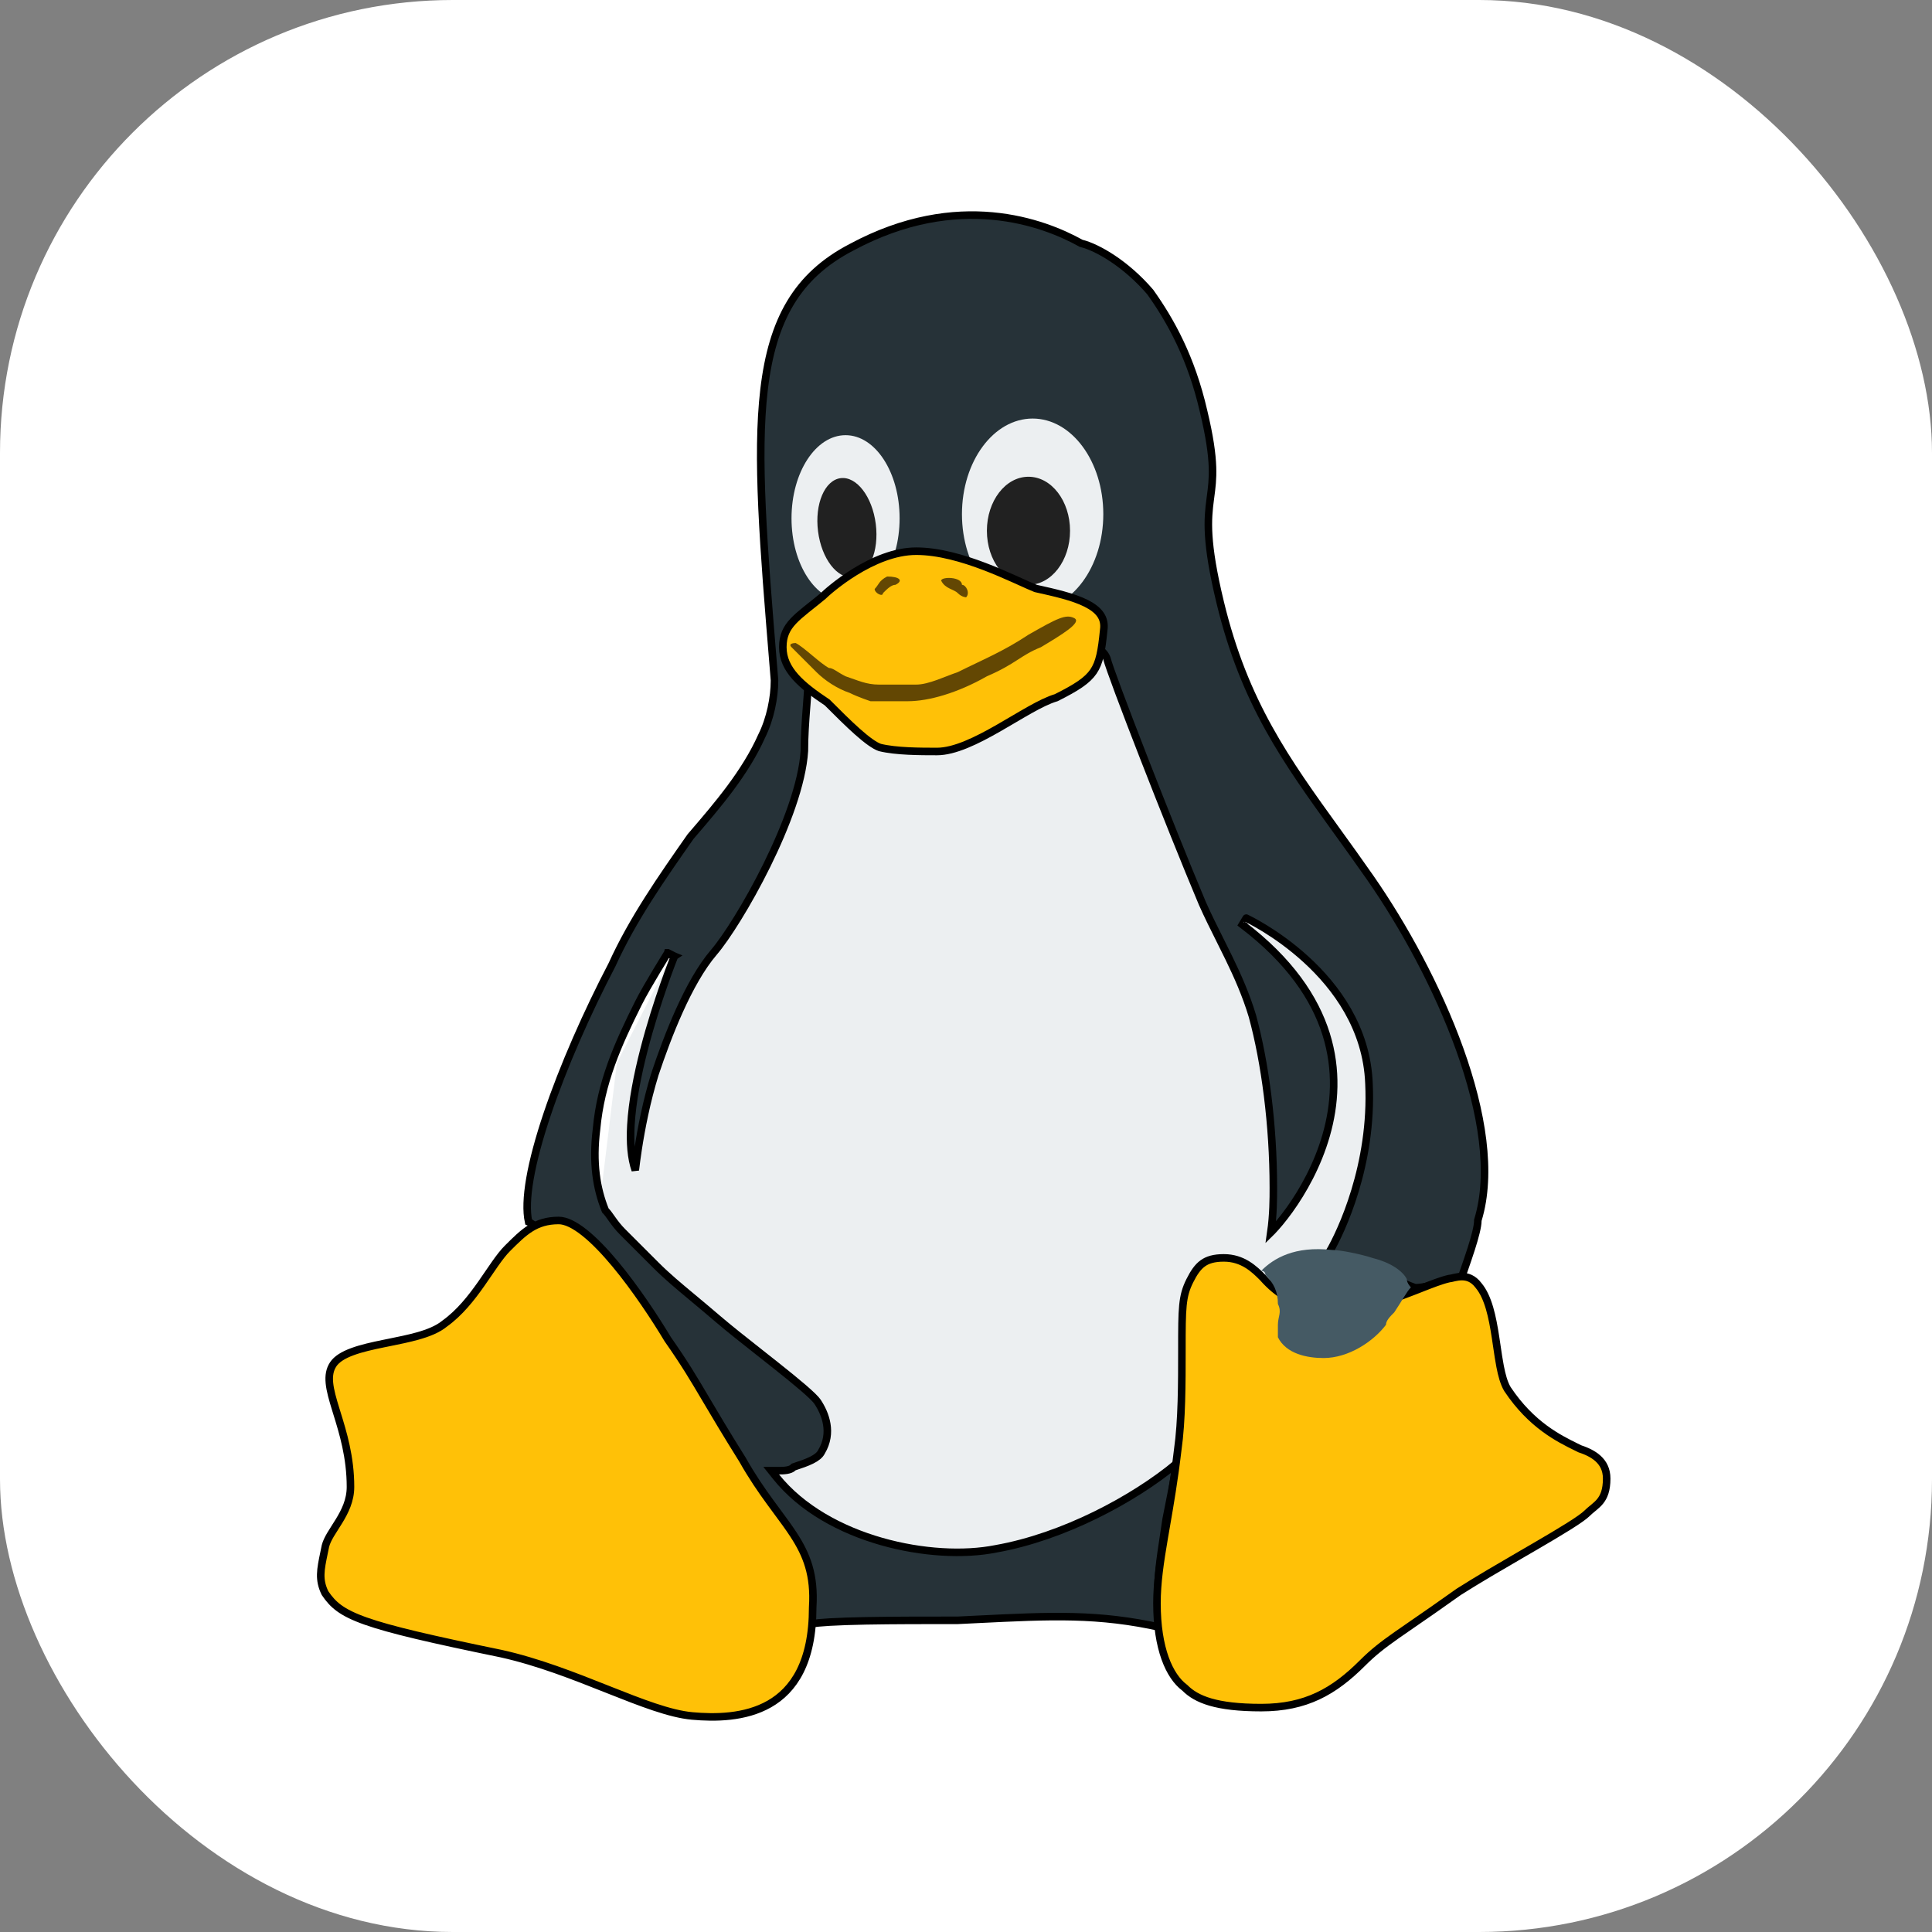 <svg width="256" height="256" viewBox="0 0 256 256" fill="none" xmlns="http://www.w3.org/2000/svg">
<rect x="0" y="0" width="256" height="256" fill="#808080" stroke="none"/>
<g clip-path="url(#clip0_257_143)">
<rect width="256" height="256" rx="60" fill="white"/>
<path d="M103.779 84.653L104.33 97.323L95.516 113.848L81.745 140.838L78.991 163.423L88.906 195.371L111.49 208.04H145.642L177.59 183.803L191.912 145.796L158.862 105.585L149.498 83.001L103.779 84.653Z" fill="#ECEFF1"/>
<path d="M88.906 126.516L88.482 126.252L88.482 126.252L88.481 126.252L88.48 126.255L88.474 126.264L88.451 126.302L88.361 126.446C88.283 126.572 88.171 126.753 88.033 126.977C87.757 127.426 87.377 128.047 86.963 128.738C86.137 130.114 85.164 131.782 84.603 132.903C81.846 138.416 79.606 143.443 79.045 149.598C78.486 154.078 79.045 157.467 80.179 160.303L80.218 160.398L80.29 160.471C80.485 160.666 80.683 160.945 80.95 161.322C81.007 161.403 81.067 161.488 81.132 161.578C81.481 162.068 81.913 162.645 82.493 163.225L86.9 167.632C88.385 169.117 89.88 170.362 91.851 172.005C92.828 172.82 93.922 173.732 95.191 174.819C96.616 176.041 98.642 177.638 100.679 179.244C101.409 179.82 102.141 180.397 102.848 180.958C104.19 182.025 105.44 183.036 106.422 183.881C106.913 184.304 107.332 184.681 107.661 185.001C107.996 185.328 108.213 185.573 108.32 185.733C109.383 187.327 110.36 189.855 108.858 192.359L108.848 192.376L108.84 192.393C108.637 192.798 108.205 193.149 107.548 193.477C106.898 193.803 106.108 194.067 105.273 194.345L105.161 194.383L105.077 194.466C104.913 194.631 104.626 194.745 104.247 194.809C103.88 194.87 103.506 194.871 103.228 194.871H102.187L102.837 195.683C106.228 199.921 111.428 202.719 116.792 204.252C122.154 205.784 127.742 206.069 131.963 205.226C140.854 203.656 150.214 198.659 155.932 193.905C155.46 196.61 154.988 198.968 154.516 201.332L154.513 201.345L154.511 201.359C154.398 202.152 154.284 202.902 154.174 203.622C153.756 206.372 153.404 208.688 153.404 211.345C153.404 212.212 153.548 213.073 153.683 213.886L153.687 213.906C153.788 214.514 153.884 215.096 153.929 215.668C145.548 213.783 139.257 214.093 129.519 214.573C128.674 214.615 127.802 214.658 126.902 214.701C122.775 214.701 118.368 214.701 114.717 214.769C112.89 214.804 111.247 214.856 109.92 214.934C108.874 214.995 107.999 215.074 107.382 215.18C107.315 215.051 107.23 214.895 107.128 214.716C106.869 214.261 106.491 213.631 106.013 212.855C105.056 211.3 103.687 209.143 102.038 206.589C98.74 201.482 94.314 194.783 89.802 188.135C85.29 181.489 80.69 174.889 77.043 169.984C75.22 167.532 73.63 165.495 72.405 164.085C71.794 163.382 71.263 162.822 70.832 162.443C70.618 162.254 70.414 162.096 70.225 161.988C70.172 161.958 70.109 161.924 70.037 161.895C69.735 160.504 69.808 158.566 70.214 156.209C70.647 153.695 71.448 150.761 72.511 147.608C74.635 141.303 77.791 134.166 81.087 127.849L81.093 127.837L81.099 127.825C83.827 121.822 87.649 116.357 91.505 110.849C91.622 110.712 91.74 110.575 91.859 110.436C95.067 106.697 98.77 102.382 100.926 97.536C102.063 95.257 102.626 92.43 102.626 90.162V90.141L102.624 90.121C102.574 89.508 102.524 88.902 102.475 88.301C101.168 72.391 100.191 60.49 101.245 51.593C101.791 46.988 102.879 43.225 104.724 40.147C106.565 37.075 109.178 34.658 112.822 32.768L112.822 32.768L112.829 32.764C126.949 25.161 138.327 29.506 143.196 32.21L143.253 32.242L143.317 32.258C145.395 32.778 149.158 34.906 152.409 38.692C155.128 42.503 157.844 47.396 159.476 54.47L159.477 54.474C160.299 57.896 160.601 60.168 160.66 61.897C160.714 63.492 160.562 64.638 160.402 65.84C160.389 65.938 160.376 66.036 160.363 66.135C160.01 68.819 159.74 71.773 161.681 79.813C164.898 93.141 170.417 100.787 177.21 110.195C178.617 112.144 180.079 114.169 181.586 116.336C185.972 122.641 190.494 130.864 193.438 139.079C196.389 147.313 197.72 155.448 195.84 161.624L195.818 161.695V161.77C195.818 162.119 195.728 162.655 195.566 163.321C195.406 163.977 195.186 164.722 194.947 165.474C194.631 166.467 194.29 167.445 194.013 168.241C193.903 168.558 193.803 168.846 193.718 169.094C193.597 169.138 193.431 169.197 193.229 169.267C192.786 169.42 192.173 169.625 191.493 169.829C190.127 170.238 188.561 170.625 187.541 170.634C187.52 170.628 187.486 170.618 187.44 170.603C187.34 170.57 187.202 170.52 187.027 170.454C186.679 170.321 186.207 170.129 185.649 169.898C184.533 169.434 183.091 168.816 181.645 168.197L181.643 168.196L181.64 168.194C180.196 167.576 178.748 166.955 177.627 166.489C177.066 166.256 176.583 166.061 176.221 165.922C176.196 165.913 176.172 165.903 176.148 165.894C177.712 163.207 181.907 154.335 181.395 143.571C181.111 136.225 177.014 130.738 173.038 127.111C171.048 125.295 169.076 123.934 167.602 123.027C166.864 122.573 166.25 122.232 165.819 122.004C165.603 121.889 165.433 121.803 165.316 121.746C165.258 121.717 165.212 121.695 165.181 121.68L165.145 121.663L165.136 121.658L165.133 121.657L165.132 121.657C165.132 121.656 165.132 121.656 164.921 122.11L165.132 121.656L164.618 122.508C170.885 127.276 174.223 132.255 175.719 137.02C177.215 141.788 176.882 146.385 175.732 150.409C174.581 154.437 172.616 157.88 170.867 160.316C169.993 161.534 169.177 162.494 168.552 163.146C168.496 163.204 168.442 163.26 168.389 163.312C168.726 160.974 168.726 158.767 168.726 157.374V157.363C168.726 149.062 167.62 140.755 165.954 134.647L165.954 134.647L165.951 134.635C165.113 131.844 163.998 129.337 162.823 126.918C162.428 126.103 162.027 125.302 161.628 124.504C160.836 122.921 160.05 121.349 159.321 119.708C157.12 114.481 154.093 106.914 151.547 100.377C150.274 97.108 149.122 94.098 148.253 91.769C147.379 89.422 146.807 87.803 146.678 87.286L146.671 87.261L146.663 87.237C146.304 86.25 145.26 85.608 143.973 85.175C142.655 84.73 140.929 84.453 138.967 84.301C135.037 83.997 130.047 84.189 125.215 84.637C120.38 85.086 115.677 85.795 112.313 86.532C110.637 86.899 109.267 87.278 108.378 87.645C107.946 87.823 107.565 88.023 107.329 88.256C107.209 88.374 107.075 88.552 107.048 88.788C107.03 88.952 107.067 89.097 107.134 89.219C107.125 90.426 107.015 91.843 106.895 93.398C106.883 93.545 106.872 93.692 106.86 93.841C106.723 95.626 106.584 97.566 106.584 99.51C106.31 103.81 104.148 109.511 101.609 114.659C99.07 119.806 96.199 124.309 94.586 126.191C92.887 128.173 91.349 130.978 90.034 133.884C88.716 136.798 87.609 139.845 86.779 142.333L86.779 142.332L86.776 142.344C85.665 145.955 84.971 149.561 84.556 152.261C84.387 153.36 84.264 154.31 84.177 155.051C83.623 153.475 83.463 151.421 83.596 149.086C83.774 145.956 84.471 142.429 85.328 139.104C86.184 135.782 87.195 132.681 87.992 130.409C88.391 129.273 88.736 128.346 88.981 127.703C89.103 127.381 89.201 127.131 89.267 126.961C89.301 126.876 89.326 126.812 89.344 126.768L89.363 126.72L89.368 126.708L89.369 126.705L89.37 126.704C89.37 126.704 89.37 126.704 88.906 126.516ZM88.906 126.516L88.482 126.251L89.37 126.704L88.906 126.516Z" fill="#263238" stroke="black"/>
<path d="M112.041 79.697C115.996 79.697 119.202 74.765 119.202 68.681C119.202 62.596 115.996 57.664 112.041 57.664C108.086 57.664 104.88 62.596 104.88 68.681C104.88 74.765 108.086 79.697 112.041 79.697Z" fill="#ECEFF1"/>
<path d="M136.829 80.798C142 80.798 146.193 75.126 146.193 68.129C146.193 61.132 142 55.46 136.829 55.46C131.657 55.46 127.464 61.132 127.464 68.129C127.464 75.126 131.657 80.798 136.829 80.798Z" fill="#ECEFF1"/>
<path d="M116.045 69.432C115.587 65.81 113.503 63.091 111.391 63.358C109.278 63.625 107.936 66.777 108.394 70.399C108.852 74.021 110.936 76.74 113.049 76.474C115.161 76.207 116.503 73.054 116.045 69.432Z" fill="#212121"/>
<path d="M136.278 77.493C139.32 77.493 141.786 74.287 141.786 70.332C141.786 66.377 139.32 63.171 136.278 63.171C133.235 63.171 130.769 66.377 130.769 70.332C130.769 74.287 133.235 77.493 136.278 77.493Z" fill="#212121"/>
<path d="M209.315 191.962L209.347 191.978L209.38 191.989C210.183 192.257 211.069 192.643 211.75 193.262C212.413 193.865 212.894 194.699 212.894 195.922C212.894 197.479 212.509 198.328 212.04 198.914C211.797 199.218 211.518 199.468 211.215 199.72C211.155 199.771 211.092 199.822 211.028 199.874C210.784 200.075 210.522 200.29 210.286 200.526C209.92 200.892 209.075 201.483 207.861 202.246C206.664 202.999 205.155 203.89 203.503 204.854C202.913 205.198 202.306 205.55 201.688 205.909C198.849 207.559 195.793 209.334 193.296 210.923L193.284 210.93L193.274 210.938C190.762 212.732 188.846 214.051 187.297 215.117C186.465 215.689 185.739 216.189 185.083 216.651C183.213 217.967 181.947 218.95 180.541 220.356C178.638 222.259 176.757 223.732 174.624 224.732C172.494 225.73 170.089 226.268 167.124 226.268C161.109 226.268 158.523 225.171 157.012 223.661L156.987 223.635L156.958 223.614C154.944 222.103 153.303 218.449 153.303 212.447C153.303 209.739 153.709 207.022 154.259 203.786C154.343 203.296 154.429 202.795 154.518 202.281C155.015 199.404 155.584 196.114 156.053 192.13C156.608 188.24 156.608 183.258 156.608 178.871V178.846C156.608 173.3 156.619 171.781 157.656 169.705C158.197 168.624 158.704 167.886 159.362 167.407C160.008 166.938 160.858 166.677 162.167 166.677C164.687 166.677 166.207 168.17 167.31 169.273C171.331 173.858 176.366 174.121 180.931 173.138C183.211 172.647 185.394 171.842 187.299 171.101C187.602 170.983 187.896 170.867 188.183 170.755C189.7 170.159 190.98 169.656 191.978 169.429C192.09 169.421 192.207 169.397 192.3 169.376C192.357 169.363 192.417 169.349 192.479 169.335L192.496 169.33C192.564 169.314 192.635 169.298 192.709 169.281C193.005 169.215 193.342 169.155 193.702 169.155C194.395 169.155 195.2 169.375 195.918 170.333L195.926 170.343L195.934 170.353C196.56 171.104 197.018 172.132 197.371 173.332C197.722 174.529 197.959 175.862 198.165 177.201C198.225 177.59 198.283 177.982 198.34 178.371C198.477 179.305 198.611 180.22 198.771 181.049C198.996 182.217 199.284 183.291 199.745 184.061L199.752 184.071L199.758 184.081C202.913 188.813 206.574 190.614 208.841 191.728C209.006 191.809 209.165 191.887 209.315 191.962ZM88.477 177.451L88.486 177.466L88.496 177.48C90.746 180.694 91.857 182.574 93.496 185.35C94.661 187.322 96.093 189.747 98.391 193.423C99.642 195.645 100.892 197.45 102.049 199.039C102.377 199.49 102.696 199.921 103.005 200.339C103.793 201.403 104.513 202.376 105.149 203.355C106.893 206.037 107.954 208.686 107.686 212.966L107.685 212.982V212.997C107.685 220.302 105.127 223.966 101.947 225.783C98.714 227.631 94.715 227.646 91.705 227.372C88.764 227.105 84.986 225.626 80.621 223.894L80.385 223.8C76.114 222.105 71.343 220.211 66.43 219.119L66.423 219.118C57.049 217.188 51.715 215.955 48.449 214.798C46.822 214.222 45.735 213.674 44.928 213.084C44.136 212.506 43.592 211.874 43.069 211.094C42.194 209.322 42.473 207.982 42.938 205.749C42.998 205.463 43.06 205.163 43.124 204.845C43.245 204.368 43.49 203.87 43.815 203.32C44.003 203.002 44.197 202.699 44.4 202.382C44.566 202.122 44.74 201.851 44.922 201.553C45.691 200.295 46.441 198.819 46.441 197.023C46.441 193.054 45.443 189.831 44.64 187.236C44.589 187.073 44.54 186.913 44.491 186.755C44.076 185.405 43.748 184.265 43.65 183.264C43.554 182.279 43.687 181.476 44.154 180.776C44.615 180.084 45.489 179.545 46.699 179.1C47.898 178.658 49.344 178.338 50.861 178.027C51.097 177.979 51.334 177.931 51.572 177.883C52.853 177.625 54.157 177.361 55.337 177.029C56.723 176.639 58.006 176.138 58.916 175.386C60.909 173.958 62.459 171.977 63.77 170.114C64.1 169.645 64.416 169.182 64.72 168.736L64.732 168.718C65.033 168.277 65.321 167.854 65.603 167.455C66.177 166.641 66.707 165.948 67.226 165.429C69.437 163.218 70.956 161.719 74.034 161.719C74.958 161.719 76.117 162.28 77.441 163.332C78.745 164.369 80.132 165.821 81.499 167.461C84.23 170.739 86.832 174.708 88.477 177.451ZM109.64 93.113L109.605 93.078L109.564 93.051C107.914 91.951 106.447 90.879 105.392 89.692C104.346 88.515 103.728 87.252 103.728 85.755C103.728 84.246 104.218 83.263 105.108 82.309C105.565 81.82 106.127 81.339 106.795 80.799C107.02 80.618 107.257 80.429 107.506 80.232C107.987 79.849 108.509 79.434 109.056 78.978L109.073 78.964L109.09 78.948C109.341 78.697 110.963 77.207 113.268 75.784C115.58 74.355 118.514 73.035 121.405 73.035C124.342 73.035 127.578 73.973 130.454 75.068C131.886 75.614 133.219 76.195 134.369 76.71C134.661 76.84 134.943 76.967 135.212 77.089C135.994 77.442 136.672 77.748 137.194 77.957L137.231 77.972L137.271 77.981C139.77 78.536 142.18 79.075 143.903 79.937C144.759 80.365 145.402 80.852 145.8 81.42C146.189 81.974 146.369 82.637 146.248 83.481L146.247 83.492L146.246 83.502C145.969 86.274 145.697 87.797 144.885 88.984C144.076 90.167 142.686 91.079 139.951 92.448C138.935 92.746 137.737 93.35 136.464 94.063C135.756 94.46 134.996 94.906 134.22 95.363C133.589 95.734 132.947 96.112 132.311 96.475C130.871 97.299 129.413 98.078 128.015 98.65C126.612 99.225 125.305 99.577 124.159 99.577C121.941 99.577 118.719 99.573 116.588 99.046C116.247 98.929 115.818 98.688 115.308 98.326C114.795 97.962 114.225 97.493 113.613 96.949C112.386 95.859 111.02 94.493 109.64 93.113Z" fill="#FFC107" stroke="black"/>
<path d="M108.185 89.06C109.287 90.161 110.939 91.263 112.592 91.814C113.693 92.365 115.346 92.916 115.346 92.916H120.303C123.058 92.916 126.913 91.814 130.769 89.611C134.625 87.958 135.176 86.856 137.93 85.755C140.684 84.102 143.438 82.45 142.337 81.899C141.235 81.348 140.133 81.899 136.278 84.102C132.973 86.306 130.218 87.407 126.913 89.06C125.261 89.611 123.058 90.712 121.405 90.712H116.448C114.795 90.712 113.693 90.161 112.041 89.611C110.939 89.06 110.388 88.509 109.838 88.509C108.736 87.958 106.533 85.755 105.431 85.204C105.431 85.204 104.329 85.204 104.88 85.755L108.185 89.06ZM124.71 76.942C125.261 78.043 126.363 78.043 126.913 78.594C127.464 79.145 128.015 79.145 128.015 79.145C128.566 78.594 128.015 77.492 127.464 77.492C127.464 76.391 124.71 76.391 124.71 76.942ZM115.897 78.043C115.897 78.594 116.998 79.145 116.998 78.594C117.549 78.043 118.1 77.492 118.651 77.492C119.753 76.942 119.202 76.391 117.549 76.391C116.448 76.942 116.448 77.492 115.897 78.043Z" fill="#634703"/>
<path d="M169.328 175.541V177.193C170.43 179.396 173.184 179.947 175.387 179.947C178.692 179.947 181.997 177.744 183.649 175.541C183.649 174.99 184.2 174.439 184.751 173.888C185.853 172.236 186.404 171.134 186.954 170.583C186.954 170.583 186.404 170.032 186.404 169.481C185.853 168.38 184.2 167.278 181.997 166.727C180.344 166.176 177.59 165.626 176.489 165.626C171.531 165.075 168.777 166.727 167.125 168.38C167.125 168.38 167.675 168.38 167.675 168.931C168.777 170.032 169.328 171.134 169.328 172.786C169.879 173.888 169.328 174.439 169.328 175.541Z" fill="#455A64"/>
</g>
<defs>
<clipPath id="clip0_257_143">
<rect width="256" height="256" fill="white"/>
</clipPath>
</defs>
</svg>
